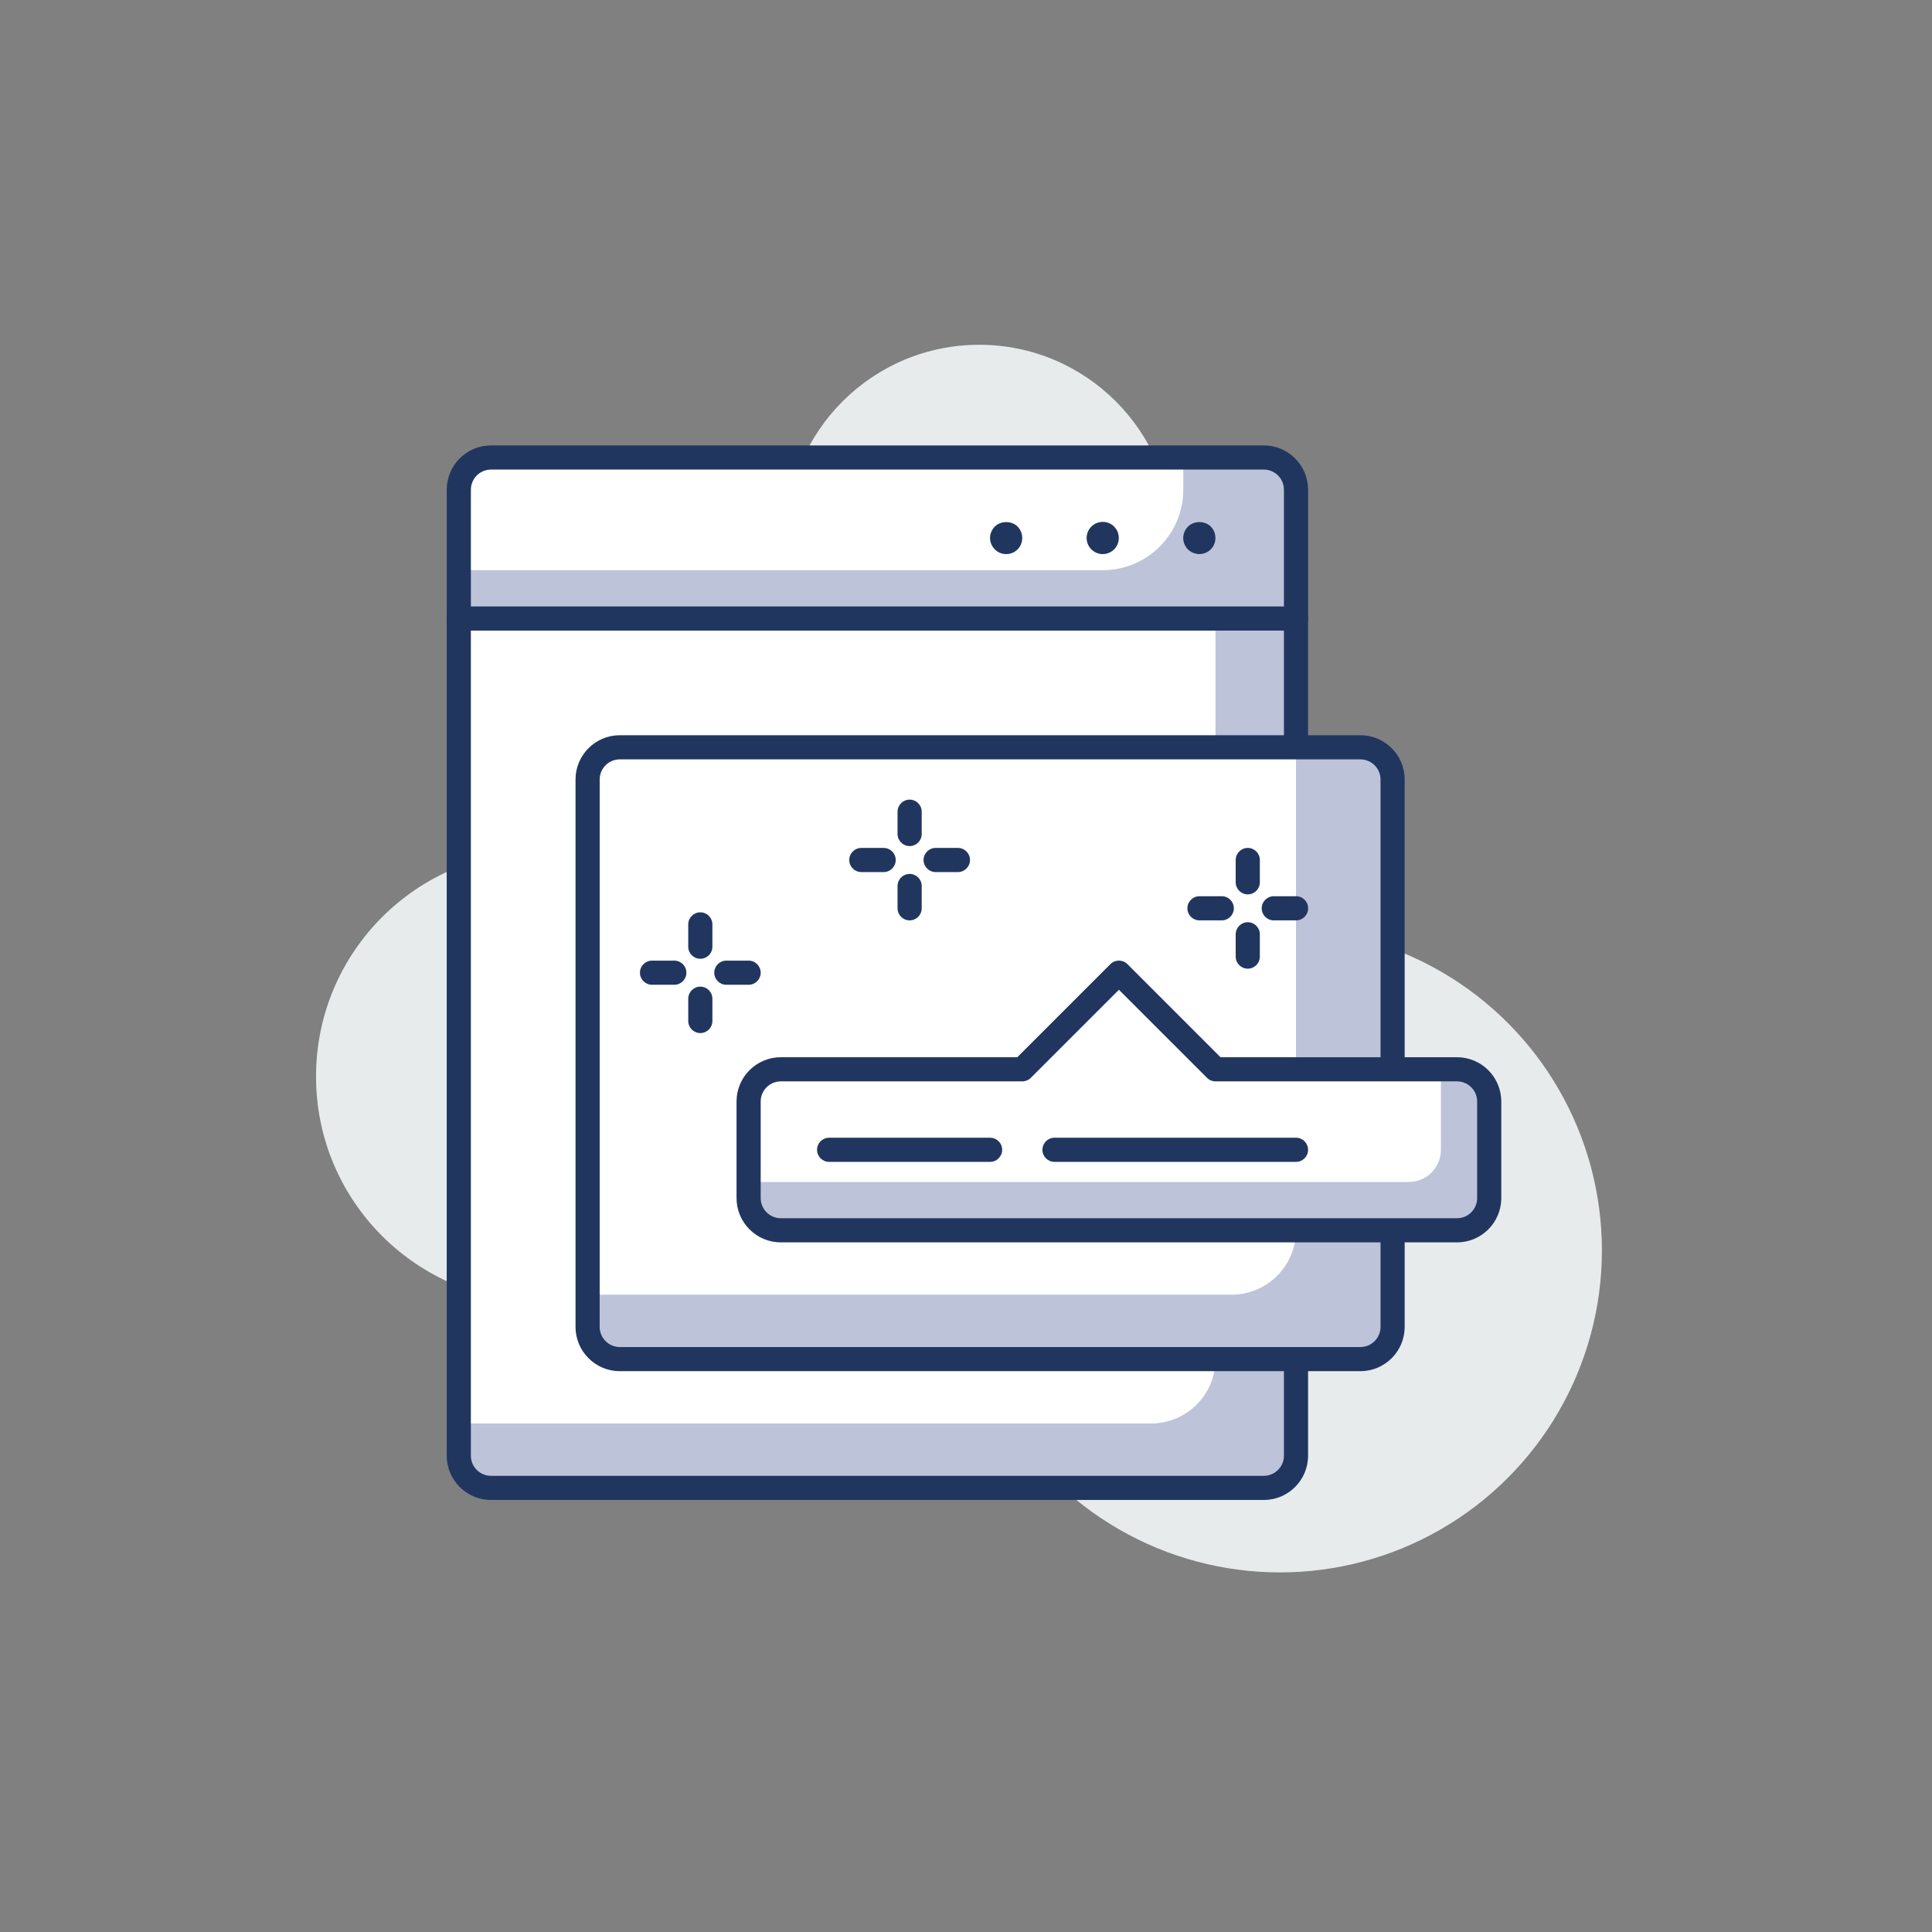 <?xml version="1.0" encoding="utf-8"?>
<!-- Generator: Adobe Illustrator 24.3.0, SVG Export Plug-In . SVG Version: 6.00 Build 0)  -->
<svg version="1.1" id="Layer_1" xmlns="http://www.w3.org/2000/svg" xmlns:xlink="http://www.w3.org/1999/xlink" x="0px" y="0px"
	 viewBox="0 0 120 120" enable-background="new 0 0 120 120" xml:space="preserve">
<rect x="0" y="0" width="120" height="120" fill="#808080" stroke="none"/>
<g>
	<circle fill="#E8EBEC" cx="33.629" cy="66.866" r="14"/>
	<circle fill="#E8EBEC" cx="60.82" cy="33.415" r="12"/>
	<circle fill="#E8EBEC" cx="79.497" cy="77.665" r="20"/>
	<g>
		<path fill="#BDC3D8" d="M80.497,38.416H28.496v52c0,1.104,0.896,2,2,2h48.001c1.104,0,2-0.896,2-2V38.416z"/>
		<path fill="#FFFFFF" d="M75.497,38.416H28.499v49.999h42.998c2.209,0,4-1.791,4-4V38.416z"/>
		<path fill="#21365F" d="M78.497,93.166H30.496c-1.517,0-2.75-1.234-2.75-2.75v-52c0-0.414,0.336-0.75,0.75-0.75h52.001
			c0.414,0,0.75,0.336,0.75,0.75v52C81.247,91.932,80.014,93.166,78.497,93.166z M29.246,39.166v51.25c0,0.689,0.56,1.25,1.25,1.25
			h48.001c0.689,0,1.25-0.561,1.25-1.25v-51.25H29.246z"/>
		<path fill="#BDC3D8" d="M84.497,46.416h-46c-1.104,0-2,0.895-2,2v34c0,1.104,0.896,2,2,2h46c1.105,0,2-0.896,2-2v-34
			C86.497,47.311,85.603,46.416,84.497,46.416z"/>
		<path fill="#FFFFFF" d="M80.497,46.416h-42c-1.104,0-2,0.895-2,2v31.999h40c2.209,0,4-1.791,4-4V46.416z"/>
		<path fill="#21365F" d="M84.497,85.166h-46c-1.517,0-2.75-1.234-2.75-2.75v-34c0-1.518,1.233-2.75,2.75-2.75h46
			c1.517,0,2.75,1.232,2.75,2.75v34C87.247,83.932,86.014,85.166,84.497,85.166z M38.497,47.166c-0.689,0-1.25,0.561-1.25,1.25v34
			c0,0.689,0.561,1.25,1.25,1.25h46c0.689,0,1.25-0.561,1.25-1.25v-34c0-0.689-0.561-1.25-1.25-1.25H38.497z"/>
		<path fill="#BDC3D8" d="M90.498,66.416H75.499l-6.001-6l-6,6h-15c-1.104,0-2,0.896-2,2v6c0,1.104,0.896,2,2,2h42
			c1.104,0,2-0.896,2-2v-6C92.498,67.312,91.603,66.416,90.498,66.416z"/>
		<path fill="#FFFFFF" d="M89.498,66.416H75.499l-6.001-6l-6,6h-15c-1.104,0-2,0.896-2,2v5h41c1.105,0,2-0.896,2-2V66.416z"/>
		<path fill="#21365F" d="M90.498,77.166h-42c-1.517,0-2.75-1.234-2.75-2.75v-6c0-1.517,1.233-2.75,2.75-2.75h14.688l5.781-5.781
			c0.293-0.293,0.768-0.293,1.061,0l5.781,5.781h14.688c1.517,0,2.75,1.233,2.75,2.75v6C93.248,75.932,92.015,77.166,90.498,77.166z
			 M48.498,67.166c-0.689,0-1.25,0.561-1.25,1.25v6c0,0.689,0.561,1.25,1.25,1.25h42c0.69,0,1.25-0.561,1.25-1.25v-6
			c0-0.689-0.56-1.25-1.25-1.25H75.499c-0.199,0-0.39-0.079-0.53-0.22l-5.471-5.47l-5.471,5.47c-0.141,0.141-0.331,0.22-0.53,0.22
			H48.498z"/>
		<path fill="#BDC3D8" d="M80.497,38.416H28.498v-8c0-1.105,0.896-2,2-2h47.999c1.104,0,2,0.895,2,2V38.416z"/>
		<path fill="#FFFFFF" d="M68.496,35.415h-40v-4.999c0-1.105,0.896-2,2-2h43v1.999C73.496,33.177,71.258,35.415,68.496,35.415z"/>
		<path fill="#21365F" d="M74.492,34.415c-0.26,0-0.52-0.11-0.71-0.29c-0.18-0.19-0.29-0.44-0.29-0.71c0-0.261,0.11-0.521,0.3-0.71
			c0.37-0.37,1.04-0.37,1.41,0c0.19,0.189,0.29,0.449,0.29,0.71c0,0.26-0.1,0.52-0.29,0.71
			C75.022,34.305,74.762,34.415,74.492,34.415z"/>
		<path fill="#21365F" d="M67.492,33.415c0-0.55,0.45-1,1-1l0,0c0.561,0,1,0.45,1,1l0,0c0,0.55-0.439,1-1,1l0,0
			C67.942,34.415,67.492,33.965,67.492,33.415z"/>
		<path fill="#21365F" d="M62.492,34.415c-0.26,0-0.51-0.1-0.7-0.29c-0.189-0.19-0.3-0.45-0.3-0.71c0-0.261,0.11-0.521,0.3-0.71
			c0.37-0.37,1.04-0.37,1.41,0c0.19,0.189,0.29,0.449,0.29,0.71c0,0.26-0.1,0.52-0.29,0.71
			C63.012,34.315,62.762,34.415,62.492,34.415z"/>
		<path fill="#21365F" d="M80.497,39.166H28.498c-0.414,0-0.75-0.336-0.75-0.75v-8c0-1.518,1.233-2.75,2.75-2.75h47.999
			c1.517,0,2.75,1.232,2.75,2.75v8C81.247,38.83,80.911,39.166,80.497,39.166z M29.248,37.666h50.499v-7.25
			c0-0.689-0.561-1.25-1.25-1.25H30.498c-0.689,0-1.25,0.561-1.25,1.25V37.666z"/>
		<path fill="#21365F" d="M41.882,61.166h-1.384c-0.414,0-0.75-0.336-0.75-0.75c0-0.414,0.336-0.75,0.75-0.75h1.384
			c0.414,0,0.75,0.336,0.75,0.75C42.632,60.83,42.296,61.166,41.882,61.166z"/>
		<path fill="#21365F" d="M46.498,61.166h-1.385c-0.414,0-0.75-0.336-0.75-0.75c0-0.414,0.336-0.75,0.75-0.75h1.385
			c0.414,0,0.75,0.336,0.75,0.75C47.248,60.83,46.912,61.166,46.498,61.166z"/>
		<path fill="#21365F" d="M43.498,64.166c-0.414,0-0.75-0.336-0.75-0.75v-1.384c0-0.414,0.336-0.75,0.75-0.75
			c0.414,0,0.75,0.336,0.75,0.75v1.384C44.248,63.83,43.912,64.166,43.498,64.166z"/>
		<path fill="#21365F" d="M43.498,59.551c-0.414,0-0.75-0.336-0.75-0.75v-1.385c0-0.414,0.336-0.75,0.75-0.75
			c0.414,0,0.75,0.336,0.75,0.75v1.385C44.248,59.215,43.912,59.551,43.498,59.551z"/>
		<path fill="#21365F" d="M54.884,54.166h-1.385c-0.414,0-0.75-0.336-0.75-0.75c0-0.414,0.336-0.75,0.75-0.75h1.385
			c0.414,0,0.75,0.336,0.75,0.75C55.634,53.83,55.298,54.166,54.884,54.166z"/>
		<path fill="#21365F" d="M59.499,54.166h-1.385c-0.414,0-0.75-0.336-0.75-0.75c0-0.414,0.336-0.75,0.75-0.75h1.385
			c0.414,0,0.75,0.336,0.75,0.75C60.249,53.83,59.913,54.166,59.499,54.166z"/>
		<path fill="#21365F" d="M56.499,57.166c-0.414,0-0.75-0.336-0.75-0.75v-1.385c0-0.414,0.336-0.75,0.75-0.75
			c0.414,0,0.75,0.336,0.75,0.75v1.385C57.249,56.83,56.913,57.166,56.499,57.166z"/>
		<path fill="#21365F" d="M56.499,52.551c-0.414,0-0.75-0.336-0.75-0.75v-1.385c0-0.414,0.336-0.75,0.75-0.75
			c0.414,0,0.75,0.336,0.75,0.75v1.385C57.249,52.215,56.913,52.551,56.499,52.551z"/>
		<path fill="#21365F" d="M75.886,57.166h-1.385c-0.414,0-0.75-0.336-0.75-0.75c0-0.414,0.336-0.75,0.75-0.75h1.385
			c0.414,0,0.75,0.336,0.75,0.75C76.636,56.83,76.3,57.166,75.886,57.166z"/>
		<path fill="#21365F" d="M80.501,57.166h-1.385c-0.414,0-0.75-0.336-0.75-0.75c0-0.414,0.336-0.75,0.75-0.75h1.385
			c0.414,0,0.75,0.336,0.75,0.75C81.251,56.83,80.915,57.166,80.501,57.166z"/>
		<path fill="#21365F" d="M77.501,60.166c-0.414,0-0.75-0.336-0.75-0.75v-1.385c0-0.414,0.336-0.75,0.75-0.75
			c0.414,0,0.75,0.336,0.75,0.75v1.385C78.251,59.83,77.915,60.166,77.501,60.166z"/>
		<path fill="#21365F" d="M77.501,55.551c-0.414,0-0.75-0.336-0.75-0.75v-1.385c0-0.414,0.336-0.75,0.75-0.75
			c0.414,0,0.75,0.336,0.75,0.75v1.385C78.251,55.215,77.915,55.551,77.501,55.551z"/>
		<path fill="#21365F" d="M61.496,72.166h-9.998c-0.414,0-0.75-0.336-0.75-0.75c0-0.414,0.336-0.75,0.75-0.75h9.998
			c0.414,0,0.75,0.336,0.75,0.75C62.246,71.83,61.91,72.166,61.496,72.166z"/>
		<path fill="#21365F" d="M80.497,72.166H65.496c-0.414,0-0.75-0.336-0.75-0.75c0-0.414,0.336-0.75,0.75-0.75h15.001
			c0.414,0,0.75,0.336,0.75,0.75C81.247,71.83,80.911,72.166,80.497,72.166z"/>
	</g>
</g>
</svg>
